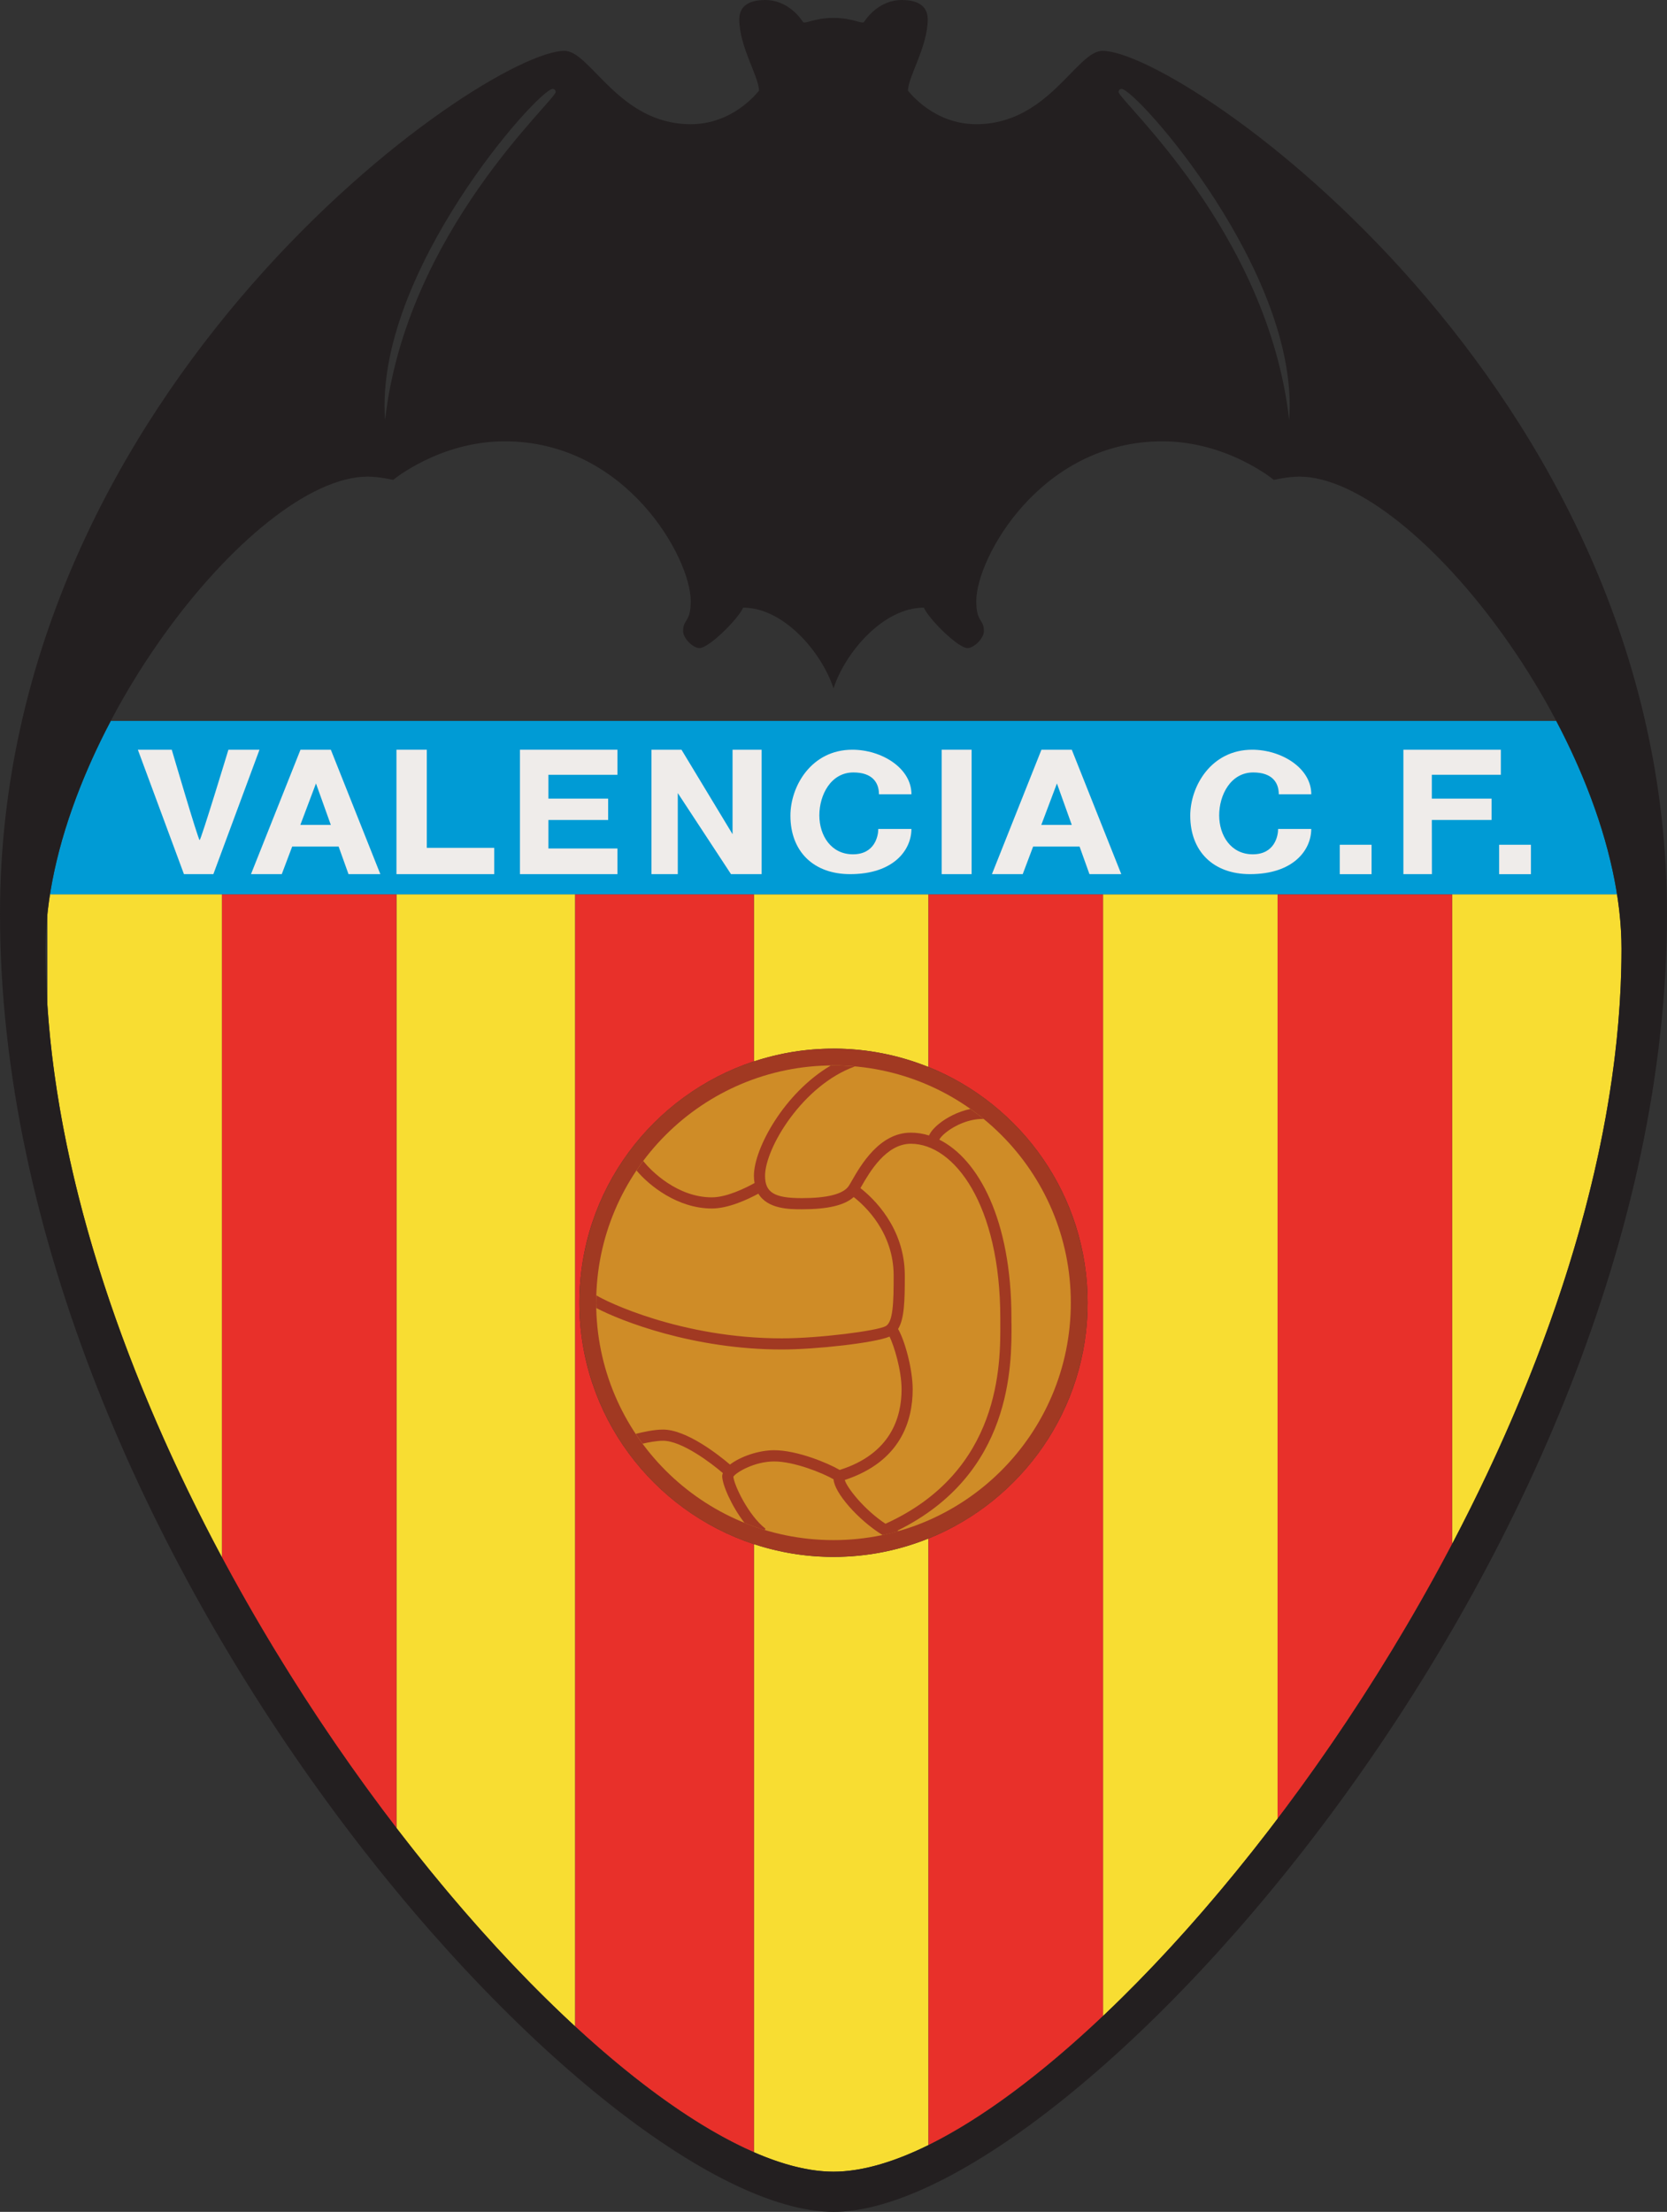 <?xml version="1.0" encoding="UTF-8"?>
<svg id="Layer_2" data-name="Layer 2" xmlns="http://www.w3.org/2000/svg" viewBox="0 0 448.86 595.51">
  <rect x="0" y="0" width="448.86" height="595.51" fill="#333333" stroke="none"/>
  <defs>
    <style>
      .cls-1 {
        fill: #f8dd32;
      }

      .cls-1, .cls-2, .cls-3, .cls-4, .cls-5, .cls-6, .cls-7 {
        stroke-width: 0px;
      }

      .cls-2 {
        fill: #231f20;
      }

      .cls-3 {
        fill: #cf8c27;
      }

      .cls-4 {
        fill: #009bd5;
      }

      .cls-5 {
        fill: #a13922;
      }

      .cls-6 {
        fill: #efecea;
      }

      .cls-7 {
        fill: #e8302a;
      }
    </style>
  </defs>
  <g id="Capa_1" data-name="Capa 1">
    <path class="cls-4" d="m13.46,240.81h421.95c-2.44-15.47-8.41-31.62-16.36-46.71H29.82c-7.95,15.08-13.93,31.24-16.36,46.71Z"/>
    <path class="cls-1" d="m435.41,240.81h-44.41v174.89c26.94-51.29,45.61-107.92,45.61-160.26,0-12.15-2.71-25.12-7.26-37.98h0c2.77,7.81,4.85,15.67,6.06,23.35Z"/>
    <path class="cls-7" d="m344,489.68c16.92-22.34,33.07-47.44,47-73.97v-174.89h-47v248.86Z"/>
    <path class="cls-1" d="m297,542.78c15.59-14.75,31.61-32.78,47-53.1v-248.86h-47v301.96Z"/>
    <path class="cls-1" d="m106.75,492.15c15.8,20.61,32.23,38.78,48.12,53.44V240.81h-48.12v251.34Z"/>
    <path class="cls-7" d="m59.75,419.26c14.02,26.2,30.15,50.92,47,72.89v-251.34h-47v178.45Z"/>
    <path class="cls-1" d="m12.75,270.43c3.2,49.27,21.64,101.44,47,148.83v-178.45H13.46c1.21-7.69,3.3-15.54,6.06-23.35h0c-3.42,9.65-5.79,19.37-6.76,28.76v24.22Z"/>
    <g>
      <path class="cls-1" d="m224.43,282.32c9.04,0,17.67,1.77,25.57,4.96v-46.46h-47v44.95c6.74-2.22,13.94-3.44,21.43-3.44Z"/>
      <path class="cls-1" d="m224.43,419.18c-7.49,0-14.69-1.22-21.43-3.44v163.71c7.83,3.42,15.06,5.24,21.43,5.24,7.48,0,16.13-2.5,25.57-7.16v-163.31c-7.9,3.19-16.53,4.96-25.57,4.96Z"/>
    </g>
    <path class="cls-7" d="m250,240.81v46.46c25.12,10.13,42.86,34.72,42.86,63.48s-17.74,53.34-42.86,63.48v163.31c14.29-7.05,30.4-19.04,47-34.76V240.81h-47Z"/>
    <path class="cls-7" d="m156,350.75c0-30.31,19.71-55.99,47-64.99v-44.95h-48.12v304.78c17.15,15.83,33.68,27.56,48.12,33.86v-163.71c-27.29-9-47-34.68-47-64.99Z"/>
    <circle class="cls-5" cx="224.43" cy="350.75" r="68.43"/>
    <circle class="cls-3" cx="224.43" cy="350.75" r="63.9"/>
    <path class="cls-5" d="m272.34,356.18v-1.32c0-26.48-8.91-42.76-19.42-48.03.2-.39.71-1.08,1.82-1.96,2.44-1.96,6.42-3.72,10.12-3.61-1.15-.94-2.34-1.83-3.56-2.69-3.39.7-6.45,2.37-8.43,3.96-1,.8-2.16,1.93-2.72,3.18-1.62-.5-3.25-.76-4.89-.76-8.45,0-13.48,8.75-15.89,12.95-.38.66-.71,1.24-.91,1.51-1.52,2.1-5.75,3.17-12.58,3.17-7.38,0-9.88-1.51-9.88-6,0-7.47,10.09-24.35,24.16-29.45-1.89-.17-3.79-.27-5.73-.27-.25,0-.49.02-.74.02-12.47,7.33-20.69,22.29-20.69,29.7,0,.71.07,1.34.17,1.94-2.42,1.34-7.49,3.85-11.5,3.85-9.23,0-16.37-7.08-18.47-9.8-.62.84-1.23,1.69-1.81,2.56,3.4,4.09,11.09,10.24,20.28,10.24,4.43,0,9.55-2.38,12.53-3.99,2.52,4.18,8.45,4.2,11.68,4.2,6.98,0,11.49-1.05,13.99-3.29,2.98,2.31,10.76,9.48,10.76,21.17,0,7.24-.15,12.45-2.12,13.57-2.23,1.27-17.92,3.3-28.01,3.3-27.06,0-47.56-10.02-49.92-11.59-.02.67-.05,1.35-.05,2.03,0,.47.03.93.04,1.4,6.55,3.45,26.12,11.16,49.94,11.16,9.11,0,24.96-1.75,29.02-3.47,1.2,2.5,3.23,8.97,3.23,14.22,0,7.47-2.87,17.29-16.56,21.65l-.1.03c-3.25-1.9-11.52-5.31-17.65-5.31-4.26,0-9.17,1.76-11.89,3.86-2.96-2.52-11.66-9.42-18.04-9.42-2.46,0-5.62.71-7.34,1.16.59.9,1.21,1.78,1.85,2.64,1.62-.38,3.81-.79,5.5-.79,5.08,0,13.03,6.05,16.11,8.7-.1.27-.18.54-.18.8,0,2.26,2.49,8.07,6,12.6,1.77.72,3.57,1.36,5.41,1.92l.26-.33c-4.61-3.59-8.47-11.73-8.66-14.02.74-1.15,5.66-4.1,10.99-4.1s13,3.07,15.99,4.81c.19,3.57,6.54,10.9,13.22,15.03,1.46-.31,2.9-.67,4.32-1.08-.11-.05-.22-.09-.33-.14,30.95-15.23,30.77-44.61,30.7-55.88Zm-33.91,54.07c-5.75-3.79-10.43-9.77-10.96-11.79,15.1-4.97,18.28-15.99,18.28-24.39,0-5.43-2.09-13.09-3.93-16.26,1.69-2.73,1.81-7.54,1.81-14.37,0-13-8.62-20.96-11.95-23.56.09-.16.19-.32.29-.5,2.13-3.71,6.58-11.44,13.29-11.44,11.68,0,24.08,16.44,24.08,46.92v1.34c.07,10.96.24,39.91-30.91,54.05Z"/>
    <path class="cls-2" d="m296.86,13.69c-7,0-14.56,19.75-34,19.75-11.25,0-17.69-8.25-18.37-9,0-3.81,5.31-11.81,5.31-19.25,0-1.88-.75-5.19-6.94-5.19s-9.59,4.97-10.15,5.84c-.54.84-2.85-1.02-8.28-1.02s-7.74,1.86-8.28,1.02c-.56-.88-3.96-5.84-10.15-5.84s-6.94,3.31-6.94,5.19c0,7.44,5.31,15.44,5.31,19.25-.69.75-7.12,9-18.38,9-19.44,0-27-19.75-34-19.75C130.5,13.69,0,103.69,0,246.02c0,172.5,160.67,349.49,224.43,349.49s224.43-176.99,224.43-349.49c0-142.33-130.5-232.33-152-232.33Zm5.14,10.25c3.88,0,48.12,49.62,45.12,89.12-5.71-50.62-45.92-86-45.92-88.29,0-.62.46-.83.79-.83Zm-153.18,0c.34,0,.79.21.79.83,0,2.29-40.21,37.67-45.92,88.29-3-39.5,41.25-89.12,45.12-89.12Zm75.61,560.75c-63.77,0-212.18-181.67-212.18-329.25,0-55,55.5-127.12,86.81-127.12,2.94,0,6.81.88,6.81.88,0,0,12.5-10.38,30-10.38,32.88,0,50.12,31.5,50.12,43,0,5.88-2.06,4.75-2.06,8.12,0,1.88,2.62,4.54,4.44,4.54,2.44,0,10.12-7.48,11.75-10.88,11,0,21.25,12.21,24.31,21.75,3.06-9.54,13.31-21.75,24.31-21.75,1.62,3.4,9.31,10.88,11.75,10.88,1.81,0,4.44-2.67,4.44-4.54,0-3.38-2.06-2.25-2.06-8.12,0-11.5,17.25-43,50.12-43,17.5,0,30,10.38,30,10.38,0,0,3.87-.88,6.81-.88,31.31,0,86.81,72.12,86.81,127.12,0,147.58-148.42,329.25-212.18,329.25Z"/>
    <path class="cls-6" d="m37.12,201.85l12.41,33.5h7.92l12.42-33.5h-8.37s-7.38,24.33-7.75,24.33-7.5-24.33-7.5-24.33h-9.13Z"/>
    <path class="cls-6" d="m93.83,235.35h8.58l-13.33-33.5h-8.17l-13.33,33.5h8.29l2.8-7.42h12.51l2.66,7.42Zm-12.96-13.25l4.21-11.17,4,11.17h-8.22Z"/>
    <path class="cls-6" d="m293.34,235.35h8.58l-13.33-33.5h-8.17l-13.33,33.5h8.29l2.8-7.42h12.51l2.66,7.42Zm-12.96-13.25l4.21-11.17,4,11.17h-8.22Z"/>
    <polygon class="cls-6" points="106.75 201.85 106.75 235.35 133.08 235.35 133.08 228.27 114.92 228.27 114.92 201.85 106.75 201.85"/>
    <polygon class="cls-6" points="140 201.85 140 235.35 166.25 235.35 166.25 228.44 147.67 228.44 147.67 220.77 163.75 220.77 163.75 215.02 147.67 215.02 147.67 208.6 166.25 208.6 166.25 201.85 140 201.85"/>
    <polygon class="cls-6" points="377.88 201.85 377.88 235.35 385.56 235.35 385.54 220.77 401.62 220.77 401.62 215.02 385.54 215.02 385.54 208.6 404.12 208.6 404.12 201.85 377.88 201.85"/>
    <polygon class="cls-6" points="175.42 201.85 175.42 235.35 182.5 235.35 182.5 213.52 196.83 235.35 205.08 235.35 205.08 201.85 197.25 201.85 197.25 224.6 183.5 201.85 175.42 201.85"/>
    <path class="cls-6" d="m236.67,213.85h8.75c0-7.1-8.08-12-15.92-12-11.04,0-16.67,9.83-16.67,17.75,0,9.63,6.21,15.75,16.08,15.75,11.75,0,16.5-6.54,16.5-12.17h-8.92c0,1.92-.96,6.83-6.83,6.83s-9.04-5.04-9.04-10.5,3.08-11.54,9.17-11.54c5.08,0,6.88,2.71,6.88,5.88Z"/>
    <path class="cls-6" d="m344.33,213.85h8.75c0-7.1-8.08-12-15.92-12-11.04,0-16.67,9.83-16.67,17.75,0,9.63,6.21,15.75,16.08,15.75,11.75,0,16.5-6.54,16.5-12.17h-8.92c0,1.92-.96,6.83-6.83,6.83s-9.04-5.04-9.04-10.5,3.08-11.54,9.17-11.54c5.08,0,6.88,2.71,6.88,5.88Z"/>
    <rect class="cls-6" x="253.56" y="201.85" width="8.06" height="33.5"/>
    <rect class="cls-6" x="360.75" y="227.44" width="8.56" height="7.92"/>
    <rect class="cls-6" x="403.66" y="227.44" width="8.56" height="7.92"/>
  </g>
</svg>